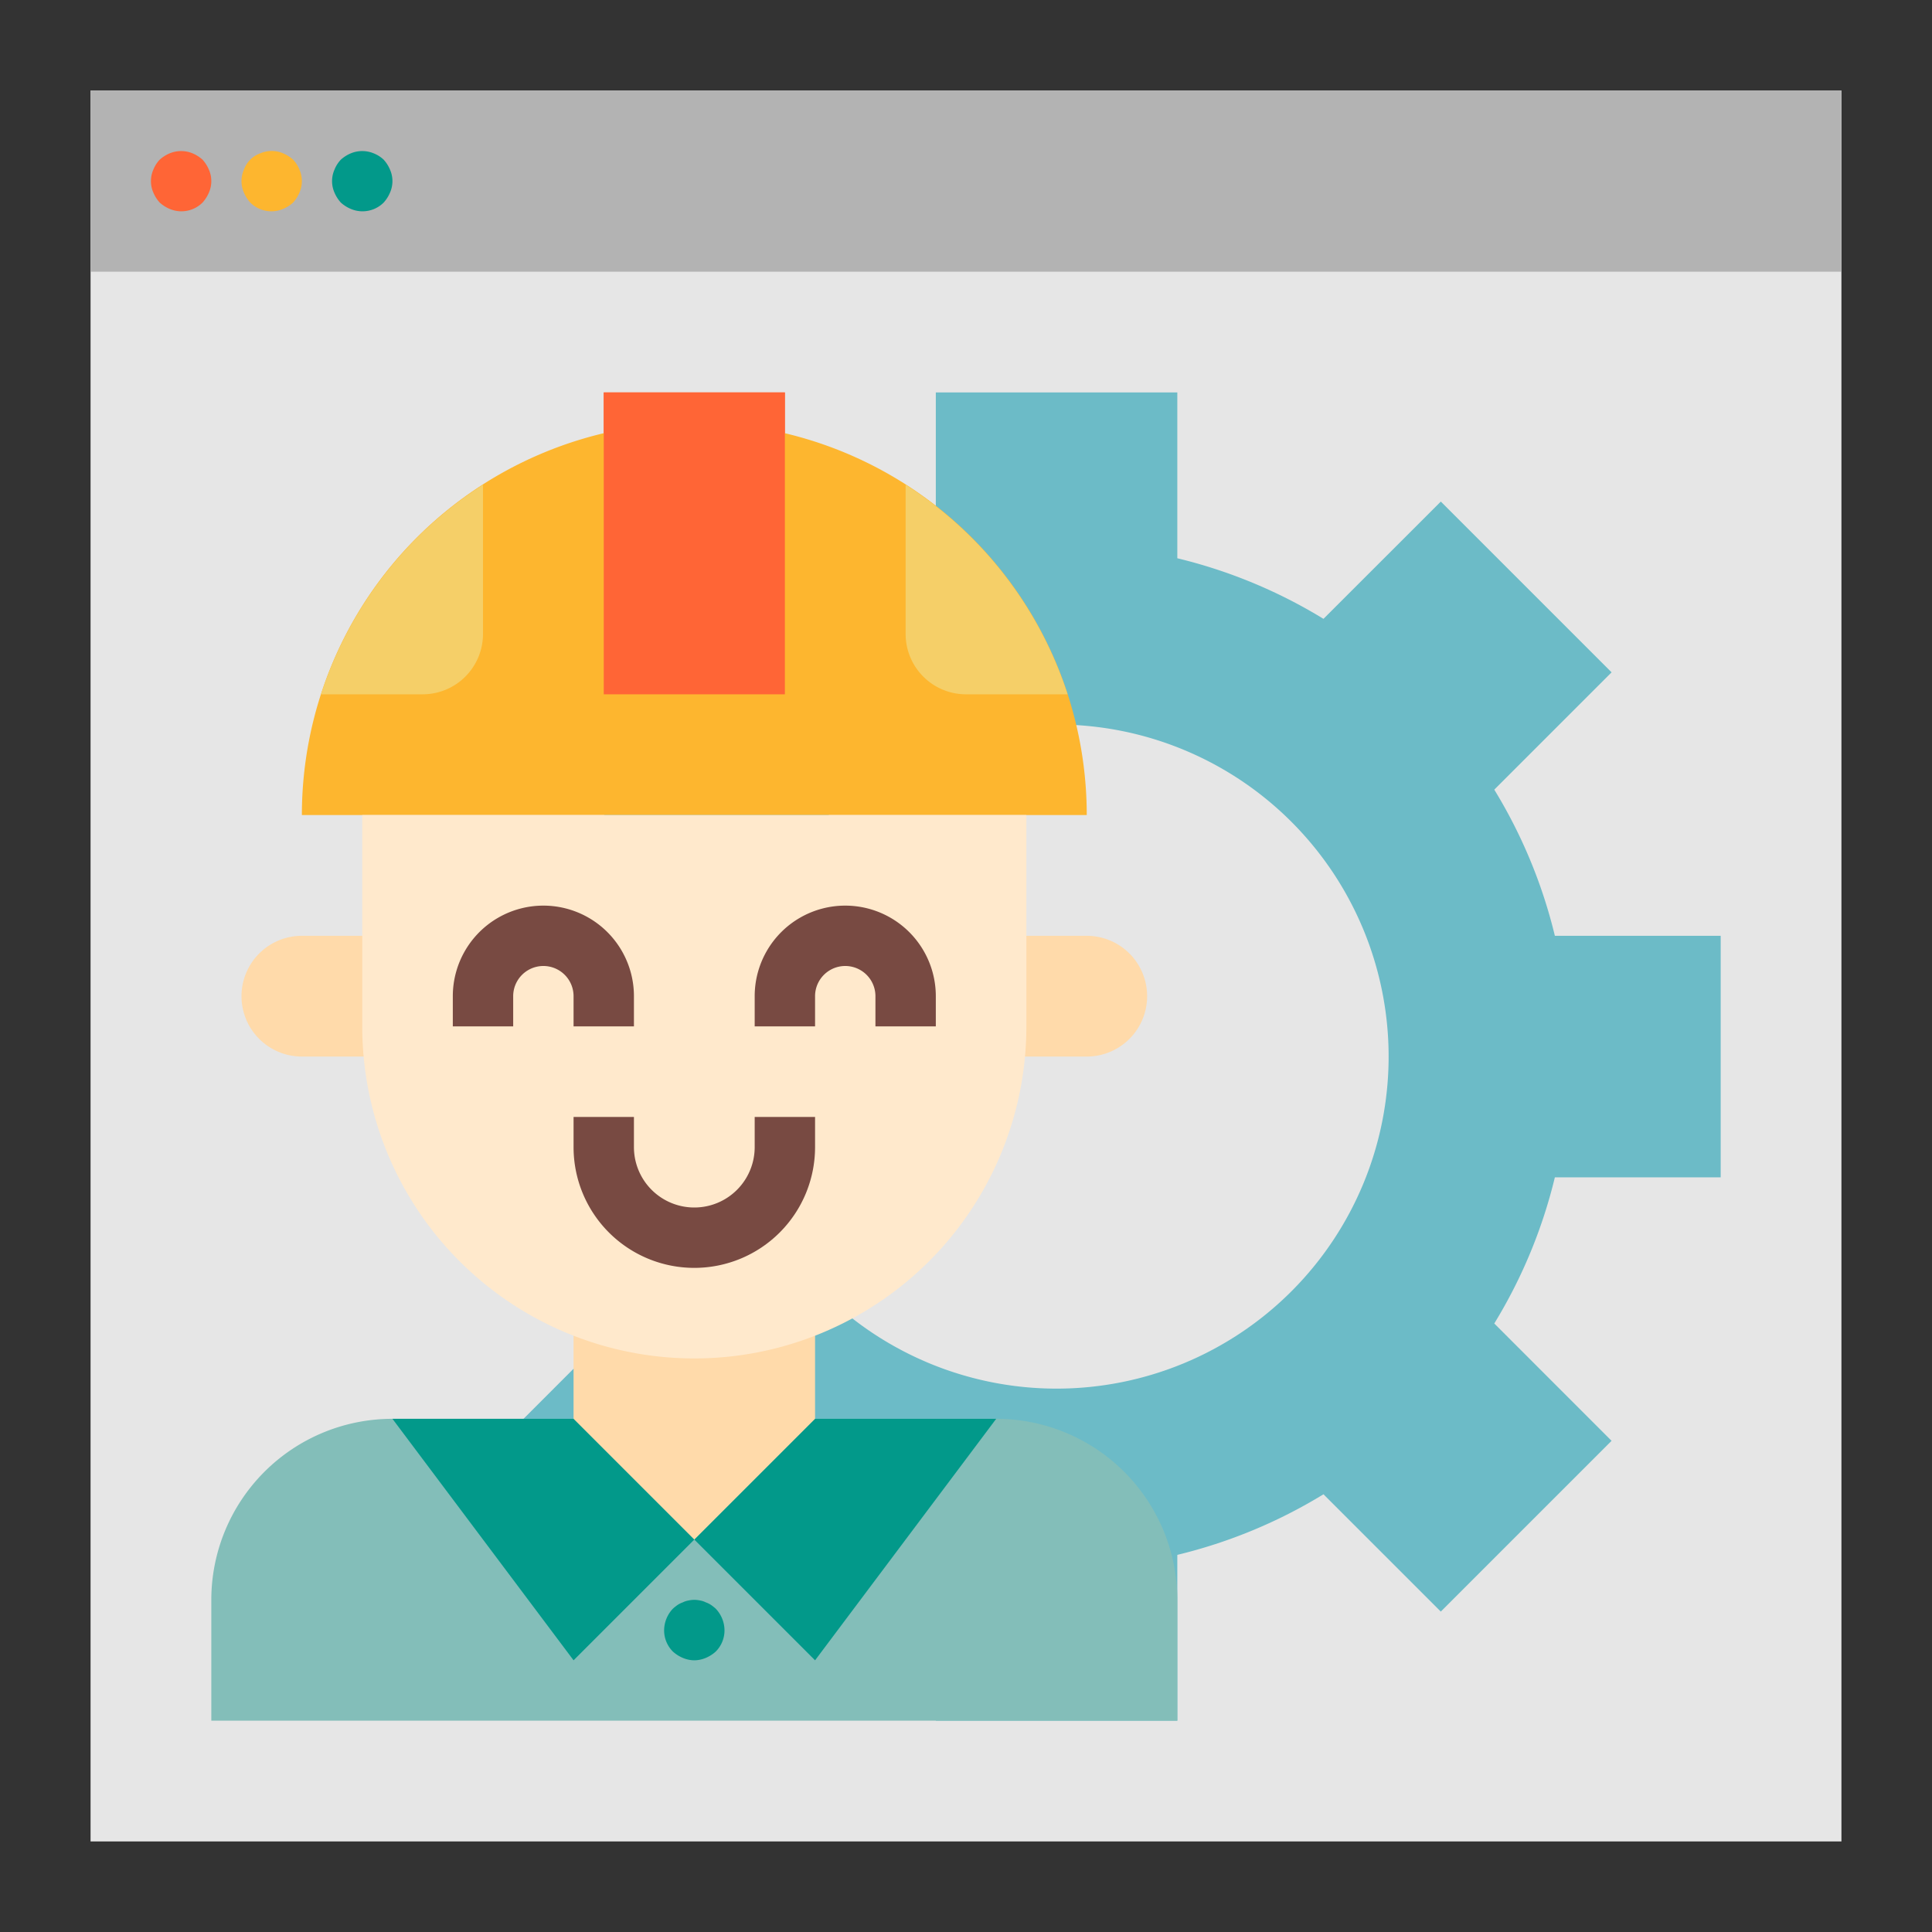 <?xml version="1.0"?>
<svg xmlns="http://www.w3.org/2000/svg" viewBox="0 0 64 64" width="512" height="512"><rect x="0" y="0" width="64" height="64" fill="#333333" stroke="none"/><g id="Flat"><rect x="3" y="3" width="58" height="58" style="fill:#e6e6e6"/><rect x="3" y="3" width="58" height="6" style="fill:#b3b3b3"/><path d="M57,39V31H51.507A16.853,16.853,0,0,0,49.5,26.158l3.886-3.886-5.657-5.657L43.842,20.5A16.853,16.853,0,0,0,39,18.493V13H31v5.493A16.853,16.853,0,0,0,26.158,20.5l-3.886-3.886-5.657,5.657L20.5,26.158A16.853,16.853,0,0,0,18.493,31H14v8h4.493A16.853,16.853,0,0,0,20.5,43.842l-3.886,3.886,5.657,5.657L26.158,49.5A16.853,16.853,0,0,0,31,51.507V57h8V51.507A16.853,16.853,0,0,0,43.842,49.5l3.886,3.886,5.657-5.657L49.5,43.842A16.853,16.853,0,0,0,51.507,39ZM35,46A11,11,0,1,1,46,35,11,11,0,0,1,35,46Z" style="fill:#6cbbc7"/><path d="M26,14.362V13H20v1.362a12.612,12.612,0,0,1,6,0Z" style="fill:#ff6536"/><path d="M26,23V14.362a12.612,12.612,0,0,0-6,0V23Z" style="fill:#ff6536"/><path d="M10,27H36A13,13,0,0,0,23,14h0A13,13,0,0,0,10,27Z" style="fill:#fdb62f"/><rect x="20" y="13" width="6" height="10" style="fill:#ff6536"/><path d="M6,7a1,1,0,0,1-.38-.08,1.155,1.155,0,0,1-.33-.21,1.169,1.169,0,0,1-.21-.33.942.942,0,0,1,0-.76,1.032,1.032,0,0,1,.21-.33,1.155,1.155,0,0,1,.33-.21.991.991,0,0,1,.76,0,1.155,1.155,0,0,1,.33.21,1.155,1.155,0,0,1,.21.33.943.943,0,0,1,0,.76,1.169,1.169,0,0,1-.21.33A.994.994,0,0,1,6,7Z" style="fill:#ff6536"/><path d="M9,7a.994.994,0,0,1-.71-.29,1.169,1.169,0,0,1-.21-.33.942.942,0,0,1,0-.76.9.9,0,0,1,.54-.54.952.952,0,0,1,.76,0,1.155,1.155,0,0,1,.33.21,1.032,1.032,0,0,1,.21.33.943.943,0,0,1,0,.76,1.169,1.169,0,0,1-.21.33,1.155,1.155,0,0,1-.33.21A1,1,0,0,1,9,7Z" style="fill:#fdb62f"/><path d="M12,7a1,1,0,0,1-.38-.08,1.155,1.155,0,0,1-.33-.21,1.169,1.169,0,0,1-.21-.33.942.942,0,0,1,0-.76,1.032,1.032,0,0,1,.21-.33,1.155,1.155,0,0,1,.33-.21.991.991,0,0,1,.76,0,1.032,1.032,0,0,1,.33.21,1.155,1.155,0,0,1,.21.33.943.943,0,0,1,0,.76,1.169,1.169,0,0,1-.21.33A.994.994,0,0,1,12,7Z" style="fill:#02998a"/><path d="M39,53v4H7V53a6,6,0,0,1,6-6H33A6,6,0,0,1,39,53Z" style="fill:#83beb9"/><rect x="19" y="43" width="8" height="8" style="fill:#ffdaaa"/><path d="M13,31H10a2,2,0,0,0-2,2H8a2,2,0,0,0,2,2h3Z" style="fill:#ffdaaa"/><path d="M33,31h3a2,2,0,0,1,2,2h0a2,2,0,0,1-2,2H33Z" style="fill:#ffdaaa"/><path d="M34,34V27H12v7A11,11,0,0,0,23,45h0A11,11,0,0,0,34,34Z" style="fill:#ffe9cc"/><path d="M21,34H19V33a1,1,0,0,0-2,0v1H15V33a3,3,0,0,1,6,0Z" style="fill:#784a42"/><path d="M31,34H29V33a1,1,0,0,0-2,0v1H25V33a3,3,0,0,1,6,0Z" style="fill:#784a42"/><path d="M23,42a4,4,0,0,1-4-4V37h2v1a2,2,0,0,0,4,0V37h2v1A4,4,0,0,1,23,42Z" style="fill:#784a42"/><polygon points="23 51 27 47 33 47 27 55 23 51" style="fill:#02998a"/><polygon points="23 51 19 47 13 47 19 55 23 51" style="fill:#02998a"/><path d="M23,55a1,1,0,0,1-.38-.08,1.155,1.155,0,0,1-.33-.21A.99.99,0,0,1,22,54a1.05,1.05,0,0,1,.29-.71,1.576,1.576,0,0,1,.15-.12.757.757,0,0,1,.18-.09.636.636,0,0,1,.18-.06.9.9,0,0,1,.4,0,.636.636,0,0,1,.18.06.757.757,0,0,1,.18.09,1.576,1.576,0,0,1,.15.12A1.05,1.05,0,0,1,24,54a.99.99,0,0,1-.29.71,1.155,1.155,0,0,1-.33.21A1,1,0,0,1,23,55Z" style="fill:#02998a"/><path d="M16,21V16.057A13.015,13.015,0,0,0,10.634,23H14A2,2,0,0,0,16,21Z" style="fill:#f5cf68"/><path d="M32,23h3.366A13.015,13.015,0,0,0,30,16.057V21A2,2,0,0,0,32,23Z" style="fill:#f5cf68"/></g></svg>
